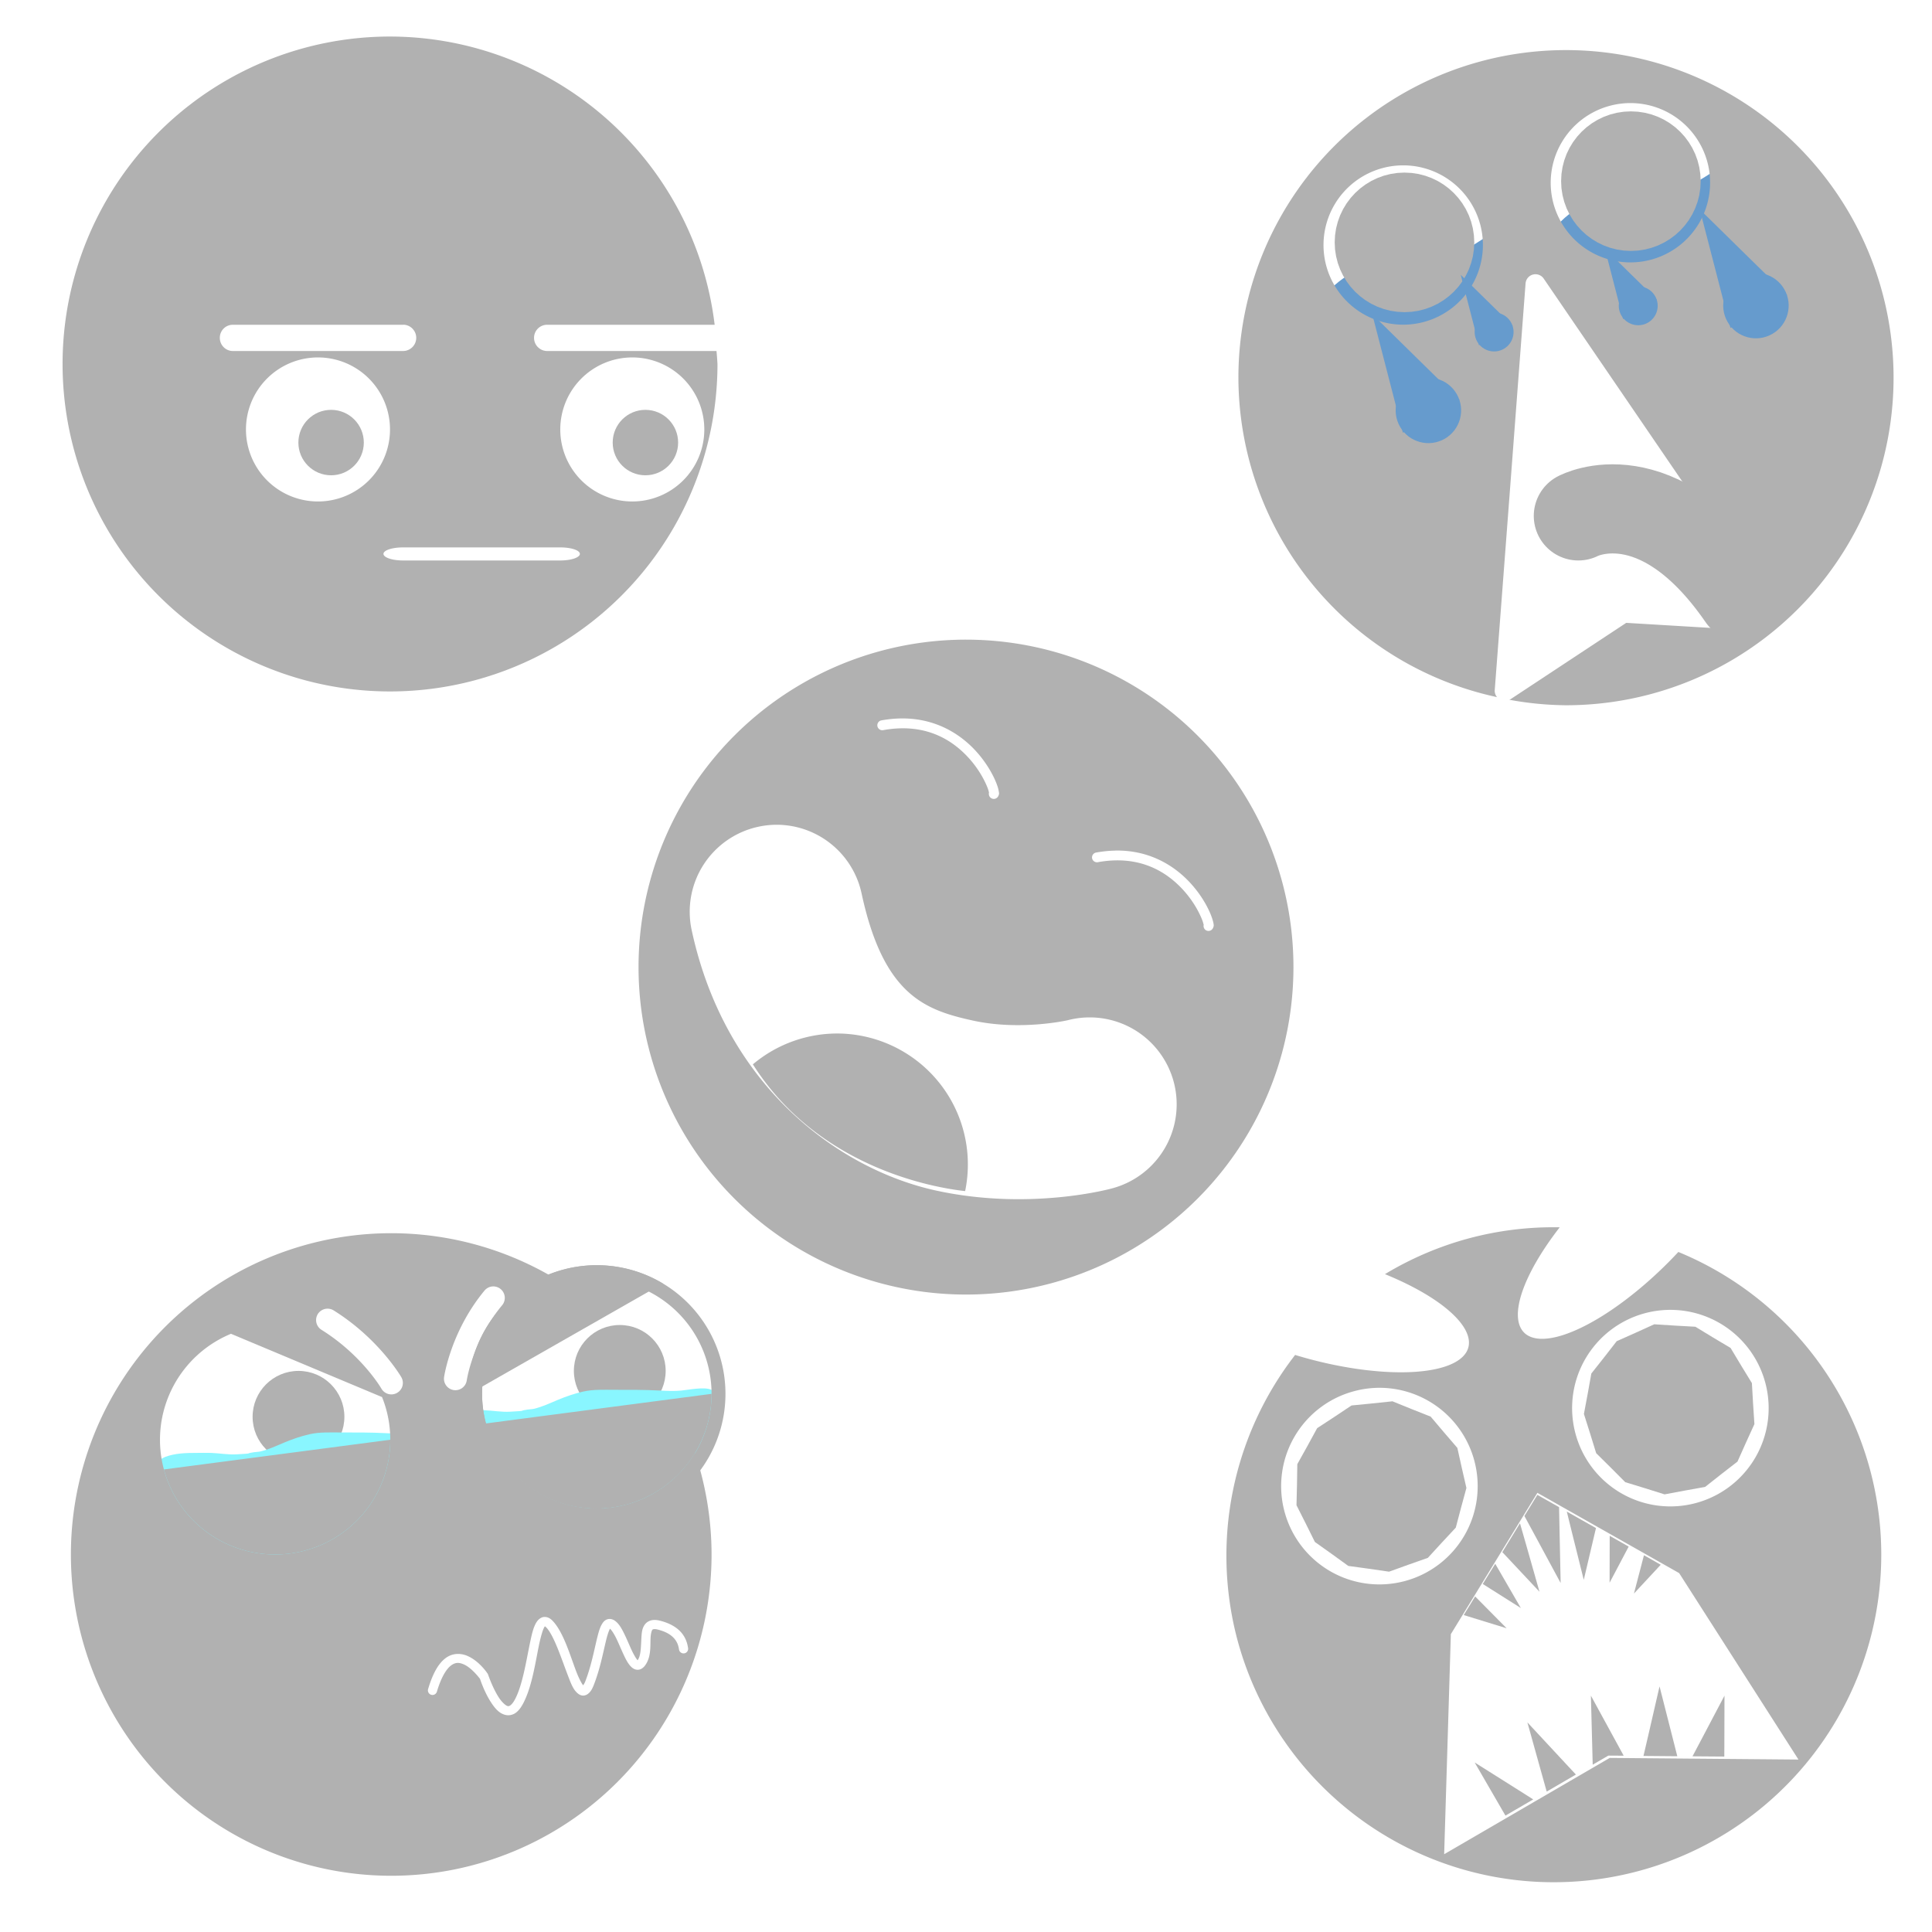 <?xml version="1.0" encoding="UTF-8" standalone="no"?>
<!-- Created with Inkscape (http://www.inkscape.org/) -->

<svg
   width="400"
   height="400"
   viewBox="0 0 400 400"
   version="1.1"
   id="svg1"
   inkscape:version="1.4 (1:1.4+202410161351+e7c3feb100)"
   sodipodi:docname="coop.svg"
   inkscape:export-filename="maker.png"
   inkscape:export-xdpi="96"
   inkscape:export-ydpi="96"
   xml:space="preserve"
   xmlns:inkscape="http://www.inkscape.org/namespaces/inkscape"
   xmlns:sodipodi="http://sodipodi.sourceforge.net/DTD/sodipodi-0.dtd"
   xmlns="http://www.w3.org/2000/svg"
   xmlns:svg="http://www.w3.org/2000/svg"><sodipodi:namedview
     id="namedview1"
     pagecolor="#ffffff"
     bordercolor="#000000"
     borderopacity="0.25"
     inkscape:showpageshadow="2"
     inkscape:pageopacity="0.0"
     inkscape:pagecheckerboard="0"
     inkscape:deskcolor="#d1d1d1"
     inkscape:document-units="px"
     showgrid="true"
     inkscape:zoom="0.35767748"
     inkscape:cx="136.99493"
     inkscape:cy="121.61795"
     inkscape:window-width="1920"
     inkscape:window-height="1011"
     inkscape:window-x="1920"
     inkscape:window-y="32"
     inkscape:window-maximized="1"
     inkscape:current-layer="layer1"><inkscape:grid
       id="grid1"
       units="px"
       originx="0"
       originy="0"
       spacingx="1"
       spacingy="1"
       empcolor="#0099e5"
       empopacity="0.302"
       color="#0099e5"
       opacity="0.149"
       empspacing="5"
       enabled="true"
       visible="true" /></sodipodi:namedview><defs
     id="defs1"><clipPath
       clipPathUnits="userSpaceOnUse"
       id="clipPath110"><path
         id="path111"
         style="fill:#ff0000;fill-opacity:1;fill-rule:nonzero;stroke:none"
         d="m 19.635,15.115 v 0.803 c 0.005,-0.004 0.003,-0.002 0.008,-0.006 0.099,-0.076 0.2,-0.15 0.301,-0.223 0.078,-0.08 0.155,-0.16 0.232,-0.24 0.111,-0.112 0.223,-0.225 0.338,-0.334 z m 2.328,0.209 c -0.023,0.022 -0.045,0.044 -0.068,0.066 -0.071,0.07 -0.142,0.141 -0.211,0.213 -0.041,0.045 -0.023,0.023 -0.061,0.064 -0.06,0.067 -0.12,0.116 -0.18,0.148 -0.01,0.012 -0.02,0.025 -0.029,0.037 -0.047,0.059 -0.095,0.116 -0.143,0.174 0.003,8.25e-4 0.005,0.004 0.008,0.006 0.003,0.004 0.009,0.012 0.01,0.02 0.004,0.02 -0.002,0.039 -0.008,0.059 -0.002,0.004 -0.005,0.011 -0.008,0.018 0.007,-0.005 0.014,-0.009 0.021,-0.014 0.007,-0.004 0.014,-0.006 0.021,-0.01 0.008,0.01 0.019,0.016 0.023,0.027 0.002,0.004 -0.005,0.008 -0.008,0.012 -0.005,0.006 -0.01,0.012 -0.016,0.018 -0.015,0.015 -0.031,0.03 -0.047,0.045 0.045,0.023 0.046,0.02 0.035,0.047 -0.006,0.01 -0.012,0.02 -0.018,0.029 -0.01,0.014 -0.021,0.027 -0.033,0.039 -0.027,0.028 -0.054,0.056 -0.082,0.082 -0.054,0.05 -0.107,0.1 -0.164,0.146 -0.066,0.054 -0.133,0.107 -0.203,0.156 -0.007,0.006 -0.016,0.011 -0.023,0.018 -0.023,0.018 -0.046,0.038 -0.068,0.057 -0.015,0.012 -0.04,0.033 -0.061,0.018 -0.011,-0.008 -0.013,-0.024 -0.02,-0.037 -0.01,0.01 -0.025,0.025 -0.037,0.016 -0.015,-0.012 -0.024,-0.032 -0.029,-0.051 -0.005,0.003 -0.011,0.004 -0.016,0.002 -0.007,-0.003 -0.011,-0.006 -0.014,-0.01 -0.045,0.023 -0.09,0.045 -0.137,0.064 -0.09,0.037 -0.181,0.072 -0.279,0.076 -0.069,-0.01 -0.154,-0.013 -0.207,-0.068 -0.074,-0.078 -0.114,-0.136 -0.129,-0.205 -0.051,0.043 -0.102,0.075 -0.15,0.098 v 0.756 h 2.328 z m -0.727,0.795 c -0.007,0.007 -0.014,0.015 -0.021,0.021 8.09e-4,0.002 0.003,0.003 0.002,0.006 0.005,-0.006 0.012,-0.011 0.016,-0.018 0.001,-0.002 0.002,-0.006 0.004,-0.01 z" /></clipPath><clipPath
       clipPathUnits="userSpaceOnUse"
       id="clipPath133"><path
         id="path134"
         style="fill:#ff0000;fill-opacity:1;fill-rule:nonzero;stroke:none"
         d="m 20.623,14.396 v 0.617 c 0.066,-0.06 0.134,-0.118 0.203,-0.174 0.037,-0.03 0.075,-0.056 0.113,-0.084 0.036,-0.024 0.071,-0.049 0.107,-0.072 0.117,-0.073 0.244,-0.135 0.381,-0.156 0.04,-0.038 0.08,-0.076 0.119,-0.115 0.005,-0.005 0.01,-0.01 0.016,-0.016 z m 1.887,0.377 c -0.05,0.051 -0.101,0.102 -0.15,0.154 -0.077,0.08 -0.157,0.16 -0.236,0.238 -0.021,0.021 -0.042,0.042 -0.062,0.062 0.001,0.007 0.002,0.013 0.002,0.021 -2.52e-4,0.009 -8.65e-4,0.017 0,0.025 0.007,-0.003 0.013,-0.005 0.02,-0.006 0.043,-0.002 0.056,0.051 0.002,0.082 -0.002,0.001 -0.005,0.003 -0.008,0.004 0.004,0.021 0.008,0.043 0.012,0.064 0.001,0.007 0.002,0.014 0.004,0.021 0.006,-0.003 0.012,-0.007 0.018,-0.01 0.008,-0.005 0.016,-0.008 0.023,-0.01 0.003,-7.28e-4 0.007,-0.002 0.01,-0.002 0.046,-0.003 0.064,0.048 0.008,0.078 -0.014,0.007 -0.029,0.016 -0.043,0.023 0.002,0.014 -0.004,0.033 -0.021,0.051 -0.011,0.01 -0.022,0.019 -0.033,0.029 -0.022,0.019 -0.046,0.037 -0.068,0.055 -0.026,0.021 -0.054,0.042 -0.08,0.062 -0.03,0.024 -0.058,0.05 -0.088,0.074 -0.029,0.024 -0.058,0.046 -0.088,0.068 0.016,0.015 0.013,0.046 -0.023,0.068 -0.014,0.009 -0.027,0.02 -0.041,0.029 -0.023,0.016 -0.048,0.029 -0.072,0.043 -0.02,0.011 -0.042,0.021 -0.062,0.031 -0.013,0.006 -0.026,0.013 -0.039,0.02 -0.043,0.021 -0.073,5.47e-4 -0.072,-0.025 -0.003,0.002 -0.005,0.003 -0.008,0.004 -0.024,0.01 -0.027,4.13e-4 -0.023,-0.014 -0.012,0.003 -0.022,-0.01 -0.062,-0.045 -0.002,-0.001 0.002,-0.003 0.004,-0.004 -0.001,-0.001 -0.003,-0.002 -0.004,-0.004 -0.03,0.037 -0.06,0.073 -0.09,0.109 -0.045,0.054 -0.089,0.109 -0.135,0.162 -0.068,0.082 -0.137,0.163 -0.215,0.236 -0.08,0.072 -0.16,0.142 -0.254,0.195 -0.003,0.002 -0.005,0.002 -0.008,0.004 V 17 h 1.887 z m -0.52,0.523 -0.002,0.002 c 6.58e-4,0.001 0.001,0.003 0.002,0.004 -2.93e-4,-0.002 2.63e-4,-0.004 0,-0.006 z" /></clipPath><clipPath
       clipPathUnits="userSpaceOnUse"
       id="clipPath169"><path
         id="path170"
         style="fill:#ff0000;fill-opacity:1;fill-rule:nonzero;stroke:none"
         d="m 21.828,13.98 v 0.166 c 0.038,-0.028 0.074,-0.051 0.111,-0.068 0.03,-0.033 0.061,-0.065 0.092,-0.098 z m 1.322,0.471 c -0.008,0.006 -0.016,0.011 -0.023,0.014 3.29e-4,5.02e-4 -1.2e-4,0.001 0,0.002 3.38e-4,0.002 -1.09e-4,0.004 0,0.006 0.003,0.002 0.005,0.004 0.008,0.006 -0.003,0.005 -0.006,0.009 -0.01,0.014 -2.61e-4,0.001 2.8e-4,0.002 0,0.004 -0.002,0.009 -0.003,0.017 -0.006,0.025 0.022,0.006 0.035,0.034 0.014,0.072 -0.006,0.011 -0.014,0.021 -0.021,0.031 -0.007,0.01 -0.015,0.019 -0.023,0.027 -0.008,0.008 -0.016,0.013 -0.025,0.02 -0.007,0.005 -0.014,0.01 -0.021,0.016 -0.008,0.006 -0.016,0.013 -0.023,0.02 -0.009,0.008 -0.018,0.015 -0.027,0.023 -0.008,0.008 -0.017,0.016 -0.025,0.023 -0.007,0.007 -0.014,0.013 -0.021,0.02 -0.009,0.008 -0.017,0.016 -0.025,0.023 -0.01,0.01 -0.019,0.02 -0.029,0.029 -0.012,0.012 -0.025,0.023 -0.037,0.035 -0.009,0.009 -0.018,0.019 -0.027,0.027 -0.007,0.007 -0.016,0.013 -0.023,0.02 -0.01,0.009 -0.018,0.02 -0.027,0.029 -0.008,0.008 -0.016,0.017 -0.023,0.025 -0.005,0.005 -0.009,0.009 -0.014,0.014 -0.024,0.024 -0.047,0.026 -0.062,0.018 -0.007,0.008 -0.014,0.015 -0.021,0.023 -0.012,0.014 -0.025,0.029 -0.037,0.043 -0.013,0.014 -0.024,0.027 -0.037,0.041 -0.02,0.021 -0.04,0.042 -0.061,0.062 -0.018,0.018 -0.037,0.036 -0.057,0.053 -0.014,0.012 -0.028,0.023 -0.043,0.033 -0.014,0.01 -0.028,0.021 -0.045,0.027 -0.018,0.005 -0.034,0.006 -0.053,0 -0.013,-0.005 -0.024,-0.01 -0.031,-0.02 -0.009,0.008 -0.019,0.015 -0.027,0.023 -0.052,0.048 -0.102,0.006 -0.066,-0.041 -0.016,-0.014 -0.017,-0.043 0.014,-0.07 0.006,-0.006 0.013,-0.01 0.02,-0.016 -0.008,0.005 -0.017,0.01 -0.025,0.016 -0.013,0.008 -0.025,0.017 -0.037,0.025 h -0.002 c -0.008,0.009 -0.015,0.016 -0.023,0.02 -0.003,0.001 -0.007,0.003 -0.01,0.004 -0.01,0.007 -0.02,0.014 -0.029,0.021 -0.021,0.016 -0.034,0.027 -0.051,0.016 -0.006,0.002 -0.011,9.7e-4 -0.016,-0.004 -0.047,0.046 -0.093,0.093 -0.141,0.139 -0.022,0.022 -0.044,0.044 -0.066,0.066 v 1.24 h 1.322 z" /></clipPath><clipPath
       clipPathUnits="userSpaceOnUse"
       id="clipPath210"><path
         id="path211"
         style="fill:#ff0000;fill-opacity:1;fill-rule:nonzero;stroke:none"
         d="m 23.793,13.98 c -0.003,0.003 -0.004,0.005 -0.008,0.008 -0.009,0.007 -0.02,0.014 -0.029,0.021 v 0.002 c -0.004,0.008 -0.011,0.017 -0.021,0.025 -0.007,0.006 -0.014,0.012 -0.021,0.018 -0.015,0.012 -0.03,0.022 -0.045,0.033 -0.018,0.014 -0.036,0.028 -0.053,0.043 -0.018,0.016 -0.035,0.032 -0.053,0.049 -0.017,0.016 -0.033,0.032 -0.049,0.049 -0.018,0.018 -0.037,0.036 -0.055,0.055 -0.018,0.019 -0.036,0.039 -0.055,0.057 -0.017,0.016 -0.035,0.03 -0.053,0.045 -0.017,0.015 -0.034,0.03 -0.051,0.045 -0.016,0.014 -0.032,0.03 -0.049,0.043 -0.012,0.009 -0.023,0.017 -0.035,0.025 -0.03,0.021 -0.055,0.016 -0.066,0.002 v 2.117 h 1.324 v -2.014 c -7.04e-4,-5.68e-4 -0.001,-0.001 -0.002,-0.002 -0.02,-0.017 -0.039,-0.035 -0.059,-0.053 -0.019,-0.018 -0.04,-0.036 -0.059,-0.055 -0.015,-0.016 -0.031,-0.032 -0.047,-0.047 -0.01,-0.01 -0.02,-0.022 -0.031,-0.031 -0.011,-0.009 -0.022,-0.018 -0.033,-0.027 -0.013,-0.011 -0.026,-0.021 -0.039,-0.031 -0.015,-0.012 -0.029,-0.025 -0.043,-0.037 -0.015,-0.013 -0.03,-0.025 -0.045,-0.039 -0.014,-0.013 -0.029,-0.027 -0.043,-0.041 -0.012,-0.013 -0.025,-0.025 -0.037,-0.037 -0.01,-0.01 -0.019,-0.021 -0.029,-0.031 -0.009,-0.009 -0.018,-0.017 -0.027,-0.025 -0.006,-0.005 -0.012,-0.011 -0.018,-0.016 -0.004,-0.004 -0.011,-0.006 -0.016,-0.01 -0.009,-0.006 -0.015,-0.013 -0.023,-0.02 -0.01,-0.009 -0.02,-0.018 -0.029,-0.027 -0.008,-0.009 -0.017,-0.017 -0.023,-0.027 -0.009,-0.013 -0.013,-0.025 -0.014,-0.035 -0.026,-0.004 -0.041,-0.017 -0.045,-0.031 h -0.018 z m -0.639,0.469 c -0.001,9.32e-4 -0.003,0.001 -0.004,0.002 v 0.008 c 0.001,-0.002 0.002,-0.007 0.004,-0.01 z" /></clipPath><clipPath
       clipPathUnits="userSpaceOnUse"
       id="clipPath217"><path
         id="path218"
         style="fill:#ff0000;fill-opacity:1;fill-rule:nonzero;stroke:none"
         d="m 25.168,13.98 c 0.021,0.015 0.042,0.03 0.062,0.045 0.023,0.018 0.046,0.036 0.07,0.053 0.003,-0.033 0.01,-0.065 0.018,-0.098 z m -0.693,0.623 v 2.094 h 1.322 v -1.256 c -0.054,-0.066 -0.111,-0.131 -0.17,-0.193 -0.043,-0.036 -0.086,-0.071 -0.129,-0.107 0.032,0.042 -0.011,0.088 -0.064,0.047 -0.003,-0.003 -0.006,-0.005 -0.01,-0.008 -0.005,-0.003 -0.009,-0.007 -0.014,-0.01 -0.007,0.011 -0.014,0.022 -0.023,0.031 0.018,0.017 0.034,0.035 0.049,0.055 0.008,0.011 0.023,0.031 0.025,0.045 0.001,0.009 0.003,0.021 -0.002,0.027 -0.029,0.035 -0.03,0.03 -0.055,0.023 -0.013,-0.006 -0.026,-0.015 -0.037,-0.023 -0.005,-0.004 -0.011,-0.006 -0.016,-0.01 0.02,0.039 -0.019,0.073 -0.068,0.035 -0.012,-0.009 -0.022,-0.019 -0.033,-0.029 -0.014,-0.013 -0.029,-0.026 -0.043,-0.039 -0.011,-0.01 -0.022,-0.021 -0.033,-0.031 -0.01,-0.008 -0.019,-0.017 -0.029,-0.025 -0.009,-0.007 -0.019,-0.016 -0.027,-0.023 -0.007,-0.006 -0.013,-0.013 -0.02,-0.02 -0.008,-0.008 -0.016,-0.017 -0.023,-0.025 -0.007,-0.009 -0.014,-0.016 -0.021,-0.025 -0.008,-0.009 -0.017,-0.02 -0.025,-0.029 -0.009,-0.009 -0.017,-0.017 -0.025,-0.025 -0.007,-0.007 -0.016,-0.013 -0.023,-0.02 -0.009,-0.008 -0.019,-0.015 -0.029,-0.021 -0.013,-0.008 -0.025,-0.019 -0.037,-0.027 -0.01,-0.007 -0.02,-0.013 -0.029,-0.021 -0.009,-0.008 -0.018,-0.017 -0.027,-0.025 -0.013,-0.013 -0.026,-0.027 -0.039,-0.039 -0.015,-0.014 -0.029,-0.028 -0.043,-0.043 -0.01,-0.01 -0.02,-0.02 -0.029,-0.031 -0.006,-0.007 -0.013,-0.013 -0.02,-0.02 -0.004,-0.004 -0.009,-0.008 -0.014,-0.012 -0.005,-0.004 -0.009,-0.008 -0.014,-0.012 -0.006,-0.005 -0.012,-0.01 -0.018,-0.016 -0.004,-0.006 -0.002,-0.002 -0.006,-0.008 -0.008,-0.012 -0.007,-0.018 -0.004,-0.021 -0.007,-0.005 -0.013,-0.01 -0.02,-0.016 -0.015,-0.012 -0.03,-0.025 -0.045,-0.037 -0.014,-0.012 -0.029,-0.023 -0.043,-0.035 -0.015,-0.012 -0.028,-0.025 -0.043,-0.037 -0.014,-0.012 -0.03,-0.023 -0.045,-0.035 z" /></clipPath><clipPath
       clipPathUnits="userSpaceOnUse"
       id="clipPath237"><path
         id="path238"
         style="fill:#ff0000;fill-opacity:1;fill-rule:nonzero;stroke:none"
         d="m 26.721,14.355 c 0.115,0.081 0.227,0.166 0.338,0.252 v -0.252 z m -1.547,0.488 v 2.115 h 1.885 v -0.129 c -0.019,-0.008 -0.033,-0.014 -0.055,-0.023 -0.014,-0.013 -0.028,-0.024 -0.041,-0.037 -0.063,-0.063 -0.115,-0.136 -0.172,-0.203 -0.041,0.024 -0.043,0.067 0.027,0.145 -0.017,-0.018 -0.036,-0.036 -0.053,-0.055 -0.041,-0.041 -0.083,-0.082 -0.125,-0.123 -0.048,-0.047 -0.096,-0.096 -0.146,-0.141 -0.077,-0.072 -0.153,-0.145 -0.219,-0.229 -0.008,-0.009 -0.014,-0.02 -0.021,-0.029 -0.011,0.023 -0.048,0.027 -0.076,-0.012 -0.007,-0.009 -0.013,-0.018 -0.02,-0.027 -0.011,0.006 -0.025,0.007 -0.041,-0.002 -0.011,0.021 -0.043,0.026 -0.074,-0.006 -0.005,-0.005 -0.001,-0.003 -0.006,-0.008 -0.009,-0.009 -0.017,-0.017 -0.025,-0.025 -0.011,-0.011 -0.023,-0.024 -0.033,-0.035 -0.02,-0.022 -0.041,-0.044 -0.061,-0.066 -0.007,-0.008 -0.013,-0.016 -0.02,-0.023 -7e-4,-1.3e-4 -0.001,1.51e-4 -0.002,0 -0.016,-0.003 -0.03,-0.013 -0.043,-0.021 -0.021,-0.014 -0.04,-0.029 -0.059,-0.045 -0.012,-0.011 -0.024,-0.022 -0.035,-0.033 -0.008,-0.008 -0.017,-0.015 -0.025,-0.023 -0.009,-0.009 -0.018,-0.02 -0.027,-0.029 -0.008,-0.009 -0.015,-0.018 -0.023,-0.027 -0.008,-0.009 -0.016,-0.018 -0.023,-0.027 -0.011,-0.012 -0.021,-0.023 -0.031,-0.035 -0.014,-0.016 -0.029,-0.031 -0.043,-0.047 -0.015,-0.016 -0.028,-0.031 -0.043,-0.047 -0.005,-0.005 -0.011,-0.01 -0.016,-0.016 -0.035,-0.039 -0.019,-0.078 0.012,-0.078 0.002,-3.2e-5 0.004,-2.19e-4 0.006,0 -5.61e-4,-7.24e-4 -0.001,-0.001 -0.002,-0.002 -0.019,-0.025 -0.039,-0.052 -0.051,-0.082 -0.006,-0.017 -0.014,-0.035 -0.016,-0.053 -0.004,-0.038 0.014,-0.059 0.033,-0.061 0.011,-8.64e-4 0.022,0.005 0.031,0.018 0.005,-0.006 0.011,-0.01 0.02,-0.012 -0.013,-0.014 -0.026,-0.028 -0.039,-0.043 -0.004,-0.004 -0.007,-0.009 -0.01,-0.014 V 15.25 c -0.043,-0.028 -0.036,-0.069 -0.002,-0.074 0.012,-0.002 0.028,0.002 0.045,0.012 -0.024,-0.02 -0.047,-0.041 -0.07,-0.061 -0.069,-0.06 -0.139,-0.119 -0.207,-0.18 -0.036,-0.033 -0.069,-0.069 -0.104,-0.104 z" /></clipPath><clipPath
       clipPathUnits="userSpaceOnUse"
       id="clipPath253"><path
         id="path254"
         style="fill:#ff0000;fill-opacity:1;fill-rule:nonzero;stroke:none"
         d="m 27.609,15.096 c 0.064,0.065 0.125,0.128 0.191,0.201 0.047,0.052 0.094,0.105 0.139,0.158 0.067,0.08 0.111,0.141 0.16,0.211 v -0.57 z m -1.838,0.316 v 2.01 h 2.328 v -0.76 c -0.049,0.006 -0.097,0.014 -0.146,0.012 -0.012,-5.57e-4 -0.024,-0.001 -0.035,-0.004 -0.264,0.288 -0.296,0.24 -0.506,0.139 -0.006,-0.005 -0.013,-0.009 -0.02,-0.014 -0.113,0.12 -0.168,0.108 -0.291,0.055 0.006,0.032 -0.029,0.054 -0.072,0.021 -0.009,-0.007 -0.018,-0.013 -0.027,-0.02 -6.87e-4,0.001 -0.001,0.003 -0.002,0.004 0.012,0.038 -0.028,0.066 -0.072,0.025 -0.007,-0.007 -0.003,-0.004 -0.012,-0.012 -0.026,-0.023 -0.052,-0.044 -0.078,-0.066 -0.039,-0.033 -0.077,-0.066 -0.115,-0.1 -0.012,-0.002 -0.027,-0.011 -0.039,-0.027 -0.007,-0.009 -0.015,-0.018 -0.021,-0.027 l -0.002,-0.002 c -0.036,-0.033 -0.07,-0.068 -0.104,-0.104 -0.011,-0.012 -0.021,-0.023 -0.031,-0.035 -0.014,-0.012 -0.03,-0.022 -0.045,-0.033 -0.022,-0.016 -0.043,-0.032 -0.066,-0.045 -0.02,-0.011 -0.04,-0.021 -0.059,-0.033 -0.046,-0.029 -0.036,-0.071 -0.004,-0.078 l -0.004,-0.004 c -0.023,-0.024 -0.047,-0.046 -0.068,-0.072 -0.027,-0.033 -0.02,-0.063 0,-0.072 -0.002,-0.002 -0.003,-0.004 -0.004,-0.006 -0.07,-0.088 -0.136,-0.178 -0.191,-0.275 -0.044,-0.077 -0.085,-0.155 -0.131,-0.23 -0.04,-0.065 -0.084,-0.128 -0.133,-0.188 -0.016,-0.02 -0.032,-0.039 -0.049,-0.059 z m 2.277,0.631 c 0.002,0.001 0.006,0.005 0.008,0.006 0.009,0.005 0.02,0.008 0.029,0.012 0.004,0.002 0.017,0.005 0.014,0.002 -0.016,-0.012 -0.034,-0.017 -0.051,-0.02 z" /></clipPath><clipPath
       clipPathUnits="userSpaceOnUse"
       id="clipPath281"><path
         id="path282"
         style="fill:#ff0000;fill-opacity:1;fill-rule:nonzero;stroke:none"
         d="m 25.666,20.801 v 1.541 c 0.019,0.009 0.038,0.018 0.057,0.027 0.051,0.024 0.104,0.047 0.158,0.064 -0.002,-0.02 0.014,-0.043 0.053,-0.047 0.006,-6.38e-4 0.012,-0.002 0.018,-0.002 0.01,-5.63e-4 0.02,-7e-5 0.029,0 -0.024,-0.019 -0.056,-0.042 -0.014,-0.049 0.004,-6.16e-4 0.007,-0.002 0.012,-0.002 0.004,-2.49e-4 0.009,-2.15e-4 0.014,0 0.002,3.4e-5 0.004,-8.5e-5 0.006,0 -0.044,-0.017 -0.04,-0.067 0.014,-0.072 0.004,-3.85e-4 0.009,-2.19e-4 0.014,0 0.022,10e-4 0.044,0.006 0.066,0.01 0.029,0.006 0.059,0.013 0.088,0.02 0.024,0.006 0.048,0.012 0.072,0.018 0.021,0.005 0.043,0.01 0.064,0.016 0.018,0.005 0.036,0.011 0.055,0.016 0.02,0.006 0.041,0.012 0.061,0.018 0.023,0.007 0.045,0.012 0.068,0.02 0.028,0.009 0.058,0.017 0.086,0.025 0.029,0.008 0.059,0.016 0.088,0.023 0.004,-0.002 0.01,-0.003 0.016,-0.004 0.007,-9.91e-4 0.016,4.39e-4 0.025,0.002 0.007,0.001 0.003,-0.001 0.01,0 0.012,0.003 0.023,0.006 0.035,0.01 0.015,0.005 0.03,0.009 0.045,0.014 0.02,0.007 0.04,0.015 0.061,0.021 0.025,0.008 0.049,0.016 0.074,0.023 0.021,0.006 0.043,0.013 0.064,0.02 0.025,0.008 0.051,0.015 0.076,0.023 0.022,0.008 0.044,0.015 0.066,0.023 0.021,0.008 0.032,0.021 0.037,0.033 0.069,0.026 0.044,0.098 -0.027,0.072 0.004,0.019 -0.007,0.036 -0.027,0.039 0.007,0.005 0.014,0.009 0.021,0.014 0.014,0.009 0.028,0.02 0.041,0.029 0.006,0.004 0.01,0.009 0.014,0.014 0.007,0.004 0.014,0.007 0.021,0.012 0.029,0.018 0.038,0.042 0.031,0.059 0.07,0.037 0.139,0.078 0.189,0.141 0.018,0.023 0.039,0.046 0.051,0.072 0.018,0.039 0.026,0.082 0.039,0.123 v -2.365 z m 0,2.418 v 0.186 h 0.395 c -0.049,-0.025 -0.099,-0.049 -0.148,-0.074 -0.08,-0.042 -0.162,-0.079 -0.246,-0.111 z" /></clipPath><clipPath
       clipPathUnits="userSpaceOnUse"
       id="clipPath297"><path
         id="path298"
         style="fill:#ff0000;fill-opacity:1;fill-rule:nonzero;stroke:none"
         d="m 24.48,20.088 v 1.939 c 0.035,0.004 0.069,0.009 0.104,0.014 0.004,-0.004 0.008,-0.006 0.012,-0.01 -0.022,-0.024 -0.005,-0.064 0.049,-0.062 0.007,2e-4 0.015,0.001 0.021,0.002 0.003,3.1e-4 0.006,0.002 0.01,0.002 -0.029,-0.02 -0.02,-0.061 0.027,-0.066 0.004,-4.99e-4 0.009,-9.4e-5 0.014,0 0.02,4e-4 0.041,0.004 0.061,0.008 0.028,0.005 0.056,0.013 0.084,0.02 0.027,0.006 0.053,0.011 0.08,0.018 0.024,0.005 0.047,0.012 0.07,0.018 0.03,0.004 0.059,0.008 0.088,0.014 0.033,0.006 0.066,0.012 0.098,0.021 0.036,0.011 0.072,0.022 0.104,0.043 0.005,0.004 0.012,0.007 0.018,0.012 0.003,7.9e-4 0.006,0.001 0.01,0.002 0.055,0.013 0.108,0.025 0.162,0.041 0.006,0.002 0.013,0.004 0.02,0.006 0.016,0.003 0.031,0.005 0.047,0.008 0.017,0.003 0.036,0.006 0.053,0.01 0.012,0.003 0.025,0.007 0.037,0.01 0.018,0.005 0.035,0.012 0.053,0.018 0.021,0.006 0.042,0.011 0.062,0.018 0.011,0.003 0.022,0.006 0.033,0.01 v -2.092 z m 1.262,2.291 c 0.017,0.008 0.035,0.016 0.053,0.023 v -0.002 c -0.006,-0.003 -0.012,-0.005 -0.018,-0.008 -0.012,-0.005 -0.024,-0.009 -0.035,-0.014 z" /></clipPath><clipPath
       clipPathUnits="userSpaceOnUse"
       id="clipPath301"><path
         id="path302"
         style="fill:#ff0000;fill-opacity:1;fill-rule:nonzero;stroke:none"
         d="m 23.156,19.844 v 2.045 c 0.014,-0.007 0.03,-0.009 0.045,-0.012 0.011,-0.002 0.021,-0.004 0.031,-0.006 -0.002,-0.007 -0.005,-0.015 -0.006,-0.025 -7.08e-4,-0.011 0.014,-0.015 0.021,-0.023 0.027,-0.01 0.058,-0.018 0.086,-0.025 0.005,-0.002 0.01,-0.002 0.016,-0.004 1.43e-4,-0.002 -1.46e-4,-0.002 0,-0.004 5.5e-4,-0.006 0.011,-0.006 0.018,-0.008 0.004,-0.001 0.009,-10e-4 0.014,-0.002 0.013,-0.003 0.019,-0.004 0.031,-0.006 0.001,-3.12e-4 0.003,3.08e-4 0.004,0 0.002,-5.05e-4 0.004,-0.002 0.006,-0.002 0.034,-0.008 0.068,-0.016 0.102,-0.025 0.024,-0.007 0.048,-0.014 0.072,-0.021 0.024,-0.007 0.048,-0.014 0.072,-0.02 0.023,-0.005 0.047,-0.01 0.07,-0.014 0.008,-0.001 0.015,-0.002 0.023,-0.004 0.002,-9.89e-4 0.004,-0.001 0.006,-0.002 0.015,-0.008 0.031,-0.015 0.047,-0.02 0.02,-0.006 0.04,-0.011 0.061,-0.012 0.025,-0.001 0.051,-0.002 0.074,0.01 0.006,0.006 0.015,0.012 0.02,0.02 6.84e-4,0.001 0.001,0.003 0.002,0.004 v 0.002 c 0.012,0.005 0.025,0.01 0.037,0.016 0.026,0.011 0.053,0.021 0.08,0.029 0.027,0.008 0.054,0.015 0.082,0.021 0.026,0.006 0.052,0.012 0.078,0.018 0.025,0.006 0.05,0.013 0.074,0.021 0.017,0.006 0.034,0.011 0.051,0.018 0.014,0.006 0.019,0.004 0.016,0.012 0.011,0.003 0.023,0.006 0.033,0.01 0.006,0.002 0.012,0.003 0.018,0.006 0.007,0.004 0.019,0.007 0.02,0.016 5.59e-4,0.014 -0.003,0.028 -0.008,0.041 0.009,0.001 0.02,0.002 0.029,0.004 V 19.844 Z m 0,2.199 v 0.023 c 0.004,-0.006 0.012,-0.013 0.021,-0.018 -2.93e-4,-0.001 -0.002,-0.003 -0.002,-0.004 -0.006,-6.3e-4 -0.013,-8.01e-4 -0.02,-0.002 z" /></clipPath><clipPath
       clipPathUnits="userSpaceOnUse"
       id="clipPath317"><path
         id="path318"
         style="fill:#ff0000;fill-opacity:1;fill-rule:nonzero;stroke:none"
         d="m 21.842,20.104 v 2.086 c 0.039,-0.012 0.079,-0.021 0.119,-0.031 0.053,-0.013 0.107,-0.024 0.16,-0.035 0.043,-0.012 0.086,-0.024 0.129,-0.035 0.061,-0.015 0.122,-0.03 0.184,-0.043 0.004,-0.012 0.015,-0.025 0.033,-0.035 0.009,-0.005 0.019,-0.01 0.029,-0.014 0.019,-0.006 0.038,-0.012 0.059,-0.016 0.022,-0.004 0.046,-0.008 0.068,-0.012 0.015,-0.003 0.03,-0.005 0.045,-0.01 0.018,-0.005 0.035,-0.01 0.053,-0.016 0.022,-0.007 0.045,-0.015 0.066,-0.021 0.017,-0.005 0.037,-0.011 0.055,-0.012 0.004,-10e-5 0.007,0.002 0.012,0.002 0.004,0.002 0.009,0.002 0.014,0.004 0.011,0.005 0.021,0.015 0.025,0.027 0.032,-0.008 0.065,-0.015 0.098,-0.02 0.005,-6.47e-4 0.009,-0.002 0.014,-0.002 0.044,1.77e-4 0.058,0.035 0.039,0.059 0.033,0.009 0.04,0.042 0.014,0.062 0.001,-2.49e-4 0.003,2.46e-4 0.004,0 0.005,-9.42e-4 0.007,-0.002 0.012,-0.002 0.036,-0.002 0.054,0.019 0.051,0.041 0.011,-0.001 0.022,-0.003 0.033,-0.004 v -1.975 z" /></clipPath><clipPath
       clipPathUnits="userSpaceOnUse"
       id="clipPath341"><path
         id="path342"
         style="fill:#ff0000;fill-opacity:1;fill-rule:nonzero;stroke:none"
         d="m 20.074,20.799 v 2.604 h 0.143 c -0.001,-0.042 0.004,-0.08 0.016,-0.117 -0.118,-0.112 -0.114,-0.304 0.055,-0.441 -0.012,0.005 -0.025,0.011 -0.037,0.016 -0.07,0.027 -0.097,-0.044 -0.027,-0.07 0.038,-0.014 0.076,-0.028 0.113,-0.043 0.043,-0.017 0.086,-0.035 0.129,-0.053 -0.005,-0.006 -0.01,-0.012 -0.012,-0.02 -0.002,-0.013 0.014,-0.024 0.023,-0.033 0.003,-0.003 0.007,-0.004 0.012,-0.006 0.002,-7.3e-4 0.004,-0.001 0.006,-0.002 -7.18e-4,-0.001 -0.001,-0.003 -0.002,-0.004 -0.048,0.007 -0.067,-0.045 -0.01,-0.076 0.023,-0.012 0.048,-0.021 0.072,-0.029 0.042,-0.014 0.084,-0.026 0.127,-0.037 0.045,-0.012 0.09,-0.023 0.135,-0.033 0.047,-0.011 0.094,-0.02 0.141,-0.029 0.034,-0.006 0.067,-0.011 0.102,-0.016 0.004,-0.002 0.008,-0.004 0.012,-0.006 0.055,-0.022 0.111,-0.044 0.168,-0.059 0.054,-0.014 0.109,-0.025 0.164,-0.033 0.01,-0.002 0.02,-0.003 0.029,-0.004 0.028,-0.017 0.056,-0.033 0.084,-0.049 0.01,-0.006 0.021,-0.011 0.029,-0.012 0.028,-0.004 0.044,0.014 0.043,0.035 0.017,-0.003 0.034,-0.005 0.051,-0.006 0.006,-1.85e-4 0.012,-3.5e-4 0.018,0 0.021,0.001 0.035,0.007 0.043,0.016 0.021,-0.007 0.041,-0.014 0.062,-0.021 0.038,-0.013 0.075,-0.029 0.113,-0.043 V 20.799 Z M 21.875,22.311 c -0.03,0.01 -0.06,0.019 -0.09,0.029 -0.008,0.003 -0.017,0.005 -0.025,0.008 0.028,-3.63e-4 0.044,0.014 0.045,0.031 0.023,-0.006 0.047,-0.012 0.07,-0.018 z m 0,0.893 c -0.103,0.047 -0.206,0.093 -0.311,0.137 -0.055,0.023 -0.112,0.043 -0.168,0.062 H 21.875 Z" /></clipPath><clipPath
       clipPathUnits="userSpaceOnUse"
       id="clipPath24"><path
         id="path25"
         style="fill:#ff0000;fill-opacity:1;fill-rule:nonzero;stroke:none"
         d="m 9.418,2.408 v 1.562 c 0.003,-0.011 0.007,-0.022 0.012,-0.033 0.009,-0.023 0.019,-0.046 0.029,-0.068 0.008,-0.018 0.015,-0.035 0.023,-0.053 -0.034,-0.01 -0.036,-0.01 -0.027,-0.037 0.007,-0.022 0.013,-0.045 0.02,-0.066 0.01,-0.032 0.021,-0.062 0.031,-0.094 0.009,-0.026 0.017,-0.054 0.025,-0.08 0.005,-0.017 0.01,-0.034 0.016,-0.051 0.006,-0.018 0.011,-0.037 0.018,-0.055 0.007,-0.021 0.013,-0.04 0.021,-0.061 0.009,-0.022 0.021,-0.044 0.031,-0.064 0.011,-0.021 0.022,-0.041 0.035,-0.061 0.011,-0.018 0.024,-0.035 0.035,-0.053 0.016,-0.025 0.031,-0.049 0.047,-0.074 0.02,-0.03 0.04,-0.062 0.061,-0.092 0.007,-0.011 0.014,-0.021 0.021,-0.031 0.001,-0.002 0.003,-0.004 0.004,-0.006 0.013,-0.024 0.027,-0.047 0.041,-0.07 0.001,-0.002 0.003,-0.004 0.004,-0.006 0.014,-0.028 0.028,-0.055 0.043,-0.082 0.021,-0.037 0.043,-0.074 0.066,-0.109 1.35e-4,-6.266e-4 -1.514e-4,-0.001 0,-0.002 0.004,-0.019 0.01,-0.038 0.016,-0.057 0.005,-0.018 0.01,-0.036 0.016,-0.055 0.003,-0.01 0.007,-0.019 0.01,-0.029 0.004,-0.021 0.006,-0.018 0.025,-0.037 0.009,-4.303e-4 0.015,-0.002 0.02,-0.002 0.012,-8.536e-4 0.015,0.002 0.029,0.02 0.006,-0.007 0.012,-0.014 0.018,-0.021 0.013,-0.015 0.027,-0.03 0.041,-0.045 0.011,-0.016 0.022,-0.032 0.033,-0.049 0.008,-0.012 0.016,-0.026 0.023,-0.039 z m 0.828,0.096 c -0.012,0.011 -0.022,0.022 -0.033,0.033 -5.06e-4,7.446e-4 -0.002,0.001 -0.002,0.002 -0.005,0.008 -0.011,0.017 -0.016,0.025 -0.004,0.006 -0.008,0.013 -0.012,0.02 -0.005,0.01 -0.009,0.02 -0.014,0.029 -0.005,0.009 -0.011,0.02 -0.016,0.029 -0.008,0.016 -0.015,0.031 -0.023,0.047 -0.01,0.019 -0.021,0.038 -0.031,0.057 -0.01,0.019 -0.02,0.038 -0.029,0.057 -0.005,0.011 -0.01,0.02 -0.016,0.031 -0.005,0.01 -0.01,0.021 -0.016,0.031 -0.005,0.008 -0.009,0.015 -0.014,0.023 -0.004,0.007 -0.008,0.013 -0.012,0.02 0.029,0.013 0.026,0.007 0.021,0.037 -0.003,0.017 -0.005,0.034 -0.01,0.051 -0.006,0.023 -0.012,0.045 -0.02,0.068 -0.007,0.023 -0.017,0.046 -0.025,0.068 -0.008,0.023 -0.015,0.044 -0.025,0.066 -0.014,0.032 -0.031,0.064 -0.045,0.096 -0.018,0.039 -0.035,0.077 -0.055,0.115 -0.017,0.033 -0.036,0.065 -0.053,0.098 -0.016,0.032 -0.032,0.065 -0.047,0.098 -0.01,0.021 -0.019,0.043 -0.029,0.064 -0.009,0.018 -0.018,0.036 -0.025,0.055 -0.008,0.018 -0.016,0.036 -0.023,0.055 -0.007,0.018 -0.016,0.035 -0.023,0.053 -0.007,0.016 -0.013,0.033 -0.02,0.049 -0.005,0.013 -0.01,0.026 -0.016,0.039 -0.004,0.01 -0.007,0.02 -0.012,0.029 -0.003,0.007 -0.007,0.013 -0.01,0.02 -0.002,0.004 -0.004,0.008 -0.006,0.012 -0.003,0.005 -0.005,0.01 -0.008,0.016 -0.006,0.011 -0.011,0.023 -0.018,0.033 -0.008,0.013 -0.017,0.026 -0.025,0.039 -0.006,0.01 -0.013,0.019 -0.02,0.029 -0.006,0.01 -0.012,0.02 -0.018,0.029 -0.005,0.009 -0.01,0.02 -0.014,0.029 -0.002,0.006 -0.005,0.01 -0.008,0.016 H 10.246 Z" /></clipPath></defs><g
     inkscape:label="Layer 1"
     inkscape:groupmode="layer"
     id="layer1"><g
       inkscape:label="Layer 1"
       id="layer1-0"
       transform="matrix(-10.248,0,0,10.248,162.094,-5.983)"
       style="fill:#b1b1b1;fill-opacity:1"><path
         id="path1"
         style="fill:#b1b1b1;fill-opacity:1;stroke:none;stroke-width:0.5;stroke-linecap:round"
         d="M 7.938,1.322 A 6.615,6.615 0 0 0 1.379,7.145 h 3.383 c 0.147,0 0.266,0.117 0.266,0.264 0,0.147 -0.119,0.266 -0.266,0.266 H 1.342 A 6.615,6.615 0 0 0 1.322,7.938 6.615,6.615 0 0 0 7.938,14.553 6.615,6.615 0 0 0 14.553,7.938 6.615,6.615 0 0 0 7.938,1.322 Z M 7.646,7.145 c 0.009,-9e-4 0.018,0 0.027,0 h 3.439 c 0.147,0 0.264,0.117 0.264,0.264 0,0.147 -0.117,0.266 -0.264,0.266 H 7.674 c -0.147,0 -0.266,-0.119 -0.266,-0.266 0,-0.137 0.105,-0.25 0.238,-0.264 z M 3.043,7.805 A 1.455,1.455 0 0 1 4.498,9.26 1.455,1.455 0 0 1 3.043,10.715 1.455,1.455 0 0 1 1.588,9.26 1.455,1.455 0 0 1 3.043,7.805 Z m 6.35,0 A 1.455,1.455 0 0 1 10.848,9.26 1.455,1.455 0 0 1 9.393,10.715 1.455,1.455 0 0 1 7.938,9.26 1.455,1.455 0 0 1 9.393,7.805 Z M 4.498,11.643 h 3.176 c 0.22,0 0.396,0.058 0.396,0.131 0,0.073 -0.177,0.133 -0.396,0.133 H 4.498 c -0.22,0 -0.396,-0.06 -0.396,-0.133 0,-0.073 0.177,-0.131 0.396,-0.131 z" /><circle
         style="fill:#b1b1b1;fill-opacity:1;stroke:none;stroke-width:0.227;stroke-linecap:round"
         id="path2-2"
         cx="2.778"
         cy="9.525"
         r="0.661" /><circle
         style="fill:#b1b1b1;fill-opacity:1;stroke:none;stroke-width:0.227;stroke-linecap:round"
         id="path2-6-2"
         cx="9.128"
         cy="9.525"
         r="0.661" /></g><g
       inkscape:label="Layer 1"
       id="layer1-6"
       transform="matrix(10.248,0,0,10.248,118.655,118.884)"
       style="fill:#b1b1b1;fill-opacity:1"><path
         id="path1-1"
         style="fill:#b1b1b1;fill-opacity:1;stroke-width:0.1;stroke-linecap:round;stroke-linejoin:round;paint-order:fill markers stroke"
         d="M 7.938,1.322 A 6.615,6.615 0 0 0 1.322,7.938 6.615,6.615 0 0 0 7.938,14.553 6.615,6.615 0 0 0 14.553,7.938 6.615,6.615 0 0 0 7.938,1.322 Z M 6.617,2.914 c 0.667,-0.011 1.156,0.283 1.475,0.611 0.189,0.195 0.32,0.402 0.402,0.568 0.041,0.083 0.07,0.158 0.088,0.217 0.009,0.03 0.014,0.055 0.018,0.08 0.003,0.025 0.015,0.042 -0.01,0.092 A 0.1,0.1 0 0 1 8.455,4.529 0.1,0.1 0 0 1 8.41,4.395 c -0.004,0.008 -0.006,0.015 -0.008,0.02 1.656e-4,0.001 -1.214e-4,0.003 0,0.004 9.449e-4,0.007 -0.006,0.012 -0.002,-0.002 l 0.002,-0.002 C 8.401,4.404 8.397,4.388 8.391,4.367 8.377,4.322 8.351,4.256 8.314,4.182 8.24,4.032 8.119,3.841 7.947,3.664 7.604,3.309 7.07,3.005 6.266,3.15 A 0.1,0.1 0 0 1 6.148,3.07 0.1,0.1 0 0 1 6.229,2.953 C 6.364,2.929 6.494,2.916 6.617,2.914 Z M 4.133,5.062 A 1.757,1.757 0 0 1 5.828,6.449 c 0.442,2.053 1.28,2.356 2.246,2.568 0.966,0.213 1.918,-0.006 1.918,-0.006 a 1.757,1.757 0 0 1 2.145,1.256 1.757,1.757 0 0 1 -1.256,2.143 c 0,0 -1.647,0.46 -3.561,0.039 C 5.407,12.028 3.082,10.384 2.395,7.188 A 1.757,1.757 0 0 1 3.742,5.102 1.757,1.757 0 0 1 4.133,5.062 Z m 6.822,0.521 c 0.667,-0.011 1.154,0.283 1.473,0.611 0.189,0.195 0.32,0.4 0.402,0.566 0.041,0.083 0.07,0.158 0.088,0.217 0.009,0.03 0.016,0.055 0.02,0.08 0.003,0.025 0.013,0.044 -0.012,0.094 A 0.1,0.1 0 0 1 12.793,7.197 0.1,0.1 0 0 1 12.748,7.062 c -0.005,0.009 -0.008,0.017 -0.01,0.021 -0.001,-0.01 -0.005,-0.027 -0.012,-0.049 C 12.713,6.99 12.687,6.926 12.65,6.852 12.576,6.702 12.455,6.511 12.283,6.334 11.94,5.979 11.406,5.673 10.602,5.818 a 0.1,0.1 0 0 1 -0.117,-0.08 0.1,0.1 0 0 1 0.082,-0.115 c 0.136,-0.024 0.265,-0.037 0.389,-0.039 z" /><path
         id="path4"
         style="fill:#b1b1b1;fill-opacity:1;stroke:none;stroke-width:0.545;stroke-linecap:round;stroke-linejoin:round;stroke-dasharray:none;stroke-opacity:1;paint-order:fill markers stroke"
         d="M 6.716,9.672 A 2.646,2.646 0 0 0 5.404,9.28 2.646,2.646 0 0 0 3.632,9.902 C 4.963,12.005 7.313,12.396 7.92,12.463 A 2.646,2.646 0 0 0 7.657,10.666 2.646,2.646 0 0 0 6.716,9.672 Z M 7.896,12.561 C 7.258,12.489 4.901,12.084 3.553,9.967 a 2.646,2.646 0 0 0 -0.477,0.571 l 2.254,1.387 2.254,1.387 a 2.646,2.646 0 0 0 0.313,-0.75 z" /></g><g
       inkscape:label="Layer 1"
       id="layer1-65"
       transform="matrix(10.251,0,0,10.251,240.291,240.548)"
       style="fill:#b1b1b1;fill-opacity:1"><path
         id="path1-6"
         style="fill:#b1b1b1;fill-opacity:1;stroke:none;stroke-width:0.073;stroke-linecap:round;stroke-linejoin:round;paint-order:fill markers stroke"
         d="M 8.061,1.322 A 6.615,6.615 0 0 0 6.227,1.545 6.615,6.615 0 0 0 4.531,2.268 3.043,1.058 15 0 1 6.215,3.75 3.043,1.058 15 0 1 3.002,3.982 3.043,1.058 15 0 1 2.717,3.9 6.615,6.615 0 0 0 1.549,9.646 6.615,6.615 0 0 0 9.652,14.324 6.615,6.615 0 0 0 14.33,6.223 6.615,6.615 0 0 0 10.457,1.82 1.058,3.043 45 0 1 10.24,2.045 1.058,3.043 45 0 1 7.34,3.447 a 1.058,3.043 45 0 1 0.721,-2.125 z M 10.344,2.99 A 1.984,1.984 0 0 1 12.213,4.461 1.984,1.984 0 0 1 10.811,6.891 1.984,1.984 0 0 1 8.379,5.488 1.984,1.984 0 0 1 9.783,3.057 1.984,1.984 0 0 1 10.344,2.99 Z M 4.465,4.564 A 1.984,1.984 0 0 1 6.336,6.035 1.984,1.984 0 0 1 4.932,8.467 1.984,1.984 0 0 1 2.502,7.062 1.984,1.984 0 0 1 3.904,4.633 1.984,1.984 0 0 1 4.465,4.564 Z m 3.145,2.121 2.863,1.621 2.41,3.766 -3.812,-0.033 -3.344,1.945 0.135,-4.445 z" /><path
         d="m 23.15,13.98 0.117,0.469 0.506,-0.461 z m 0.699,0.008 0.506,0.477 0.119,-0.469 z m -0.037,0.105 -0.518,0.471 0.184,0.734 0.328,1.318 0.334,-1.311 0.186,-0.729 z"
         style="fill:#b1b1b1;fill-opacity:1;stroke-width:0.1;stroke-linecap:round;stroke-linejoin:round;paint-order:fill markers stroke"
         id="path18"
         clip-path="url(#clipPath210)"
         transform="matrix(0.676,-0.181,0.188,0.705,-11.137,1.101)" /><path
         d="m 23.812,19.844 -0.328,1.318 -0.135,0.541 0.49,-0.127 c 0.009,-0.003 0.018,-0.003 0.027,0 l 0.414,0.109 -0.135,-0.531 z m 0.041,1.836 -0.533,0.139 -0.164,0.662 0.662,-0.008 0.662,-0.008 -0.17,-0.664 z"
         style="fill:#b1b1b1;fill-opacity:1;stroke-width:0.1;stroke-linecap:round;stroke-linejoin:round;paint-order:fill markers stroke"
         id="path17"
         clip-path="url(#clipPath301)"
         transform="matrix(0.676,-0.181,0.188,0.705,-11.137,1.101)" /><path
         d="m 27.537,20.801 -0.943,0.979 -0.4,0.414 0.885,0.234 0.092,-0.324 z m -1.424,1.479 -0.35,0.361 -0.002,0.15 -0.096,-0.023 0.561,0.314 0.578,0.322 0.246,-0.877 z"
         style="fill:#b1b1b1;fill-opacity:1;stroke-width:0.1;stroke-linecap:round;stroke-linejoin:round;paint-order:fill markers stroke"
         id="path16"
         clip-path="url(#clipPath281)"
         transform="matrix(0.676,-0.181,0.188,0.705,-11.137,1.101)" /><path
         d="m 20.074,20.799 0.367,1.301 0.096,0.34 0.895,-0.234 -0.414,-0.43 z m 1.439,1.49 -0.949,0.248 0.242,0.865 0.576,-0.324 0.492,-0.275 -0.002,-0.141 z"
         style="fill:#b1b1b1;fill-opacity:1;stroke-width:0.1;stroke-linecap:round;stroke-linejoin:round;paint-order:fill markers stroke"
         id="path15"
         clip-path="url(#clipPath341)"
         transform="matrix(0.676,-0.181,0.188,0.705,-11.137,1.101)" /><path
         d="m 25.795,20.088 -0.656,1.188 -0.309,0.557 0.941,0.25 0.008,-0.643 z m -1.016,1.838 -0.299,0.539 0.641,0.164 0.641,0.162 0.008,-0.604 z"
         style="fill:#b1b1b1;fill-opacity:1;stroke-width:0.1;stroke-linecap:round;stroke-linejoin:round;paint-order:fill markers stroke"
         id="path14"
         clip-path="url(#clipPath297)"
         transform="matrix(0.676,-0.181,0.188,0.705,-11.137,1.101)" /><path
         d="m 21.842,20.104 0.016,1.352 0.008,0.637 0.941,-0.246 L 22.5,21.293 Z m 1.016,1.836 -0.99,0.258 0.008,0.611 0.641,-0.164 0.641,-0.164 z"
         style="fill:#b1b1b1;fill-opacity:1;stroke-width:0.1;stroke-linecap:round;stroke-linejoin:round;paint-order:fill markers stroke"
         id="path13"
         clip-path="url(#clipPath317)"
         transform="matrix(0.676,-0.181,0.188,0.705,-11.137,1.101)" /><path
         d="m 20.582,15.115 -0.475,0.461 -0.473,0.463 1.141,0.686 0.494,-0.451 z m 0.74,1.248 -0.457,0.416 1.098,0.66 z"
         style="fill:#b1b1b1;fill-opacity:1;stroke-width:0.1;stroke-linecap:round;stroke-linejoin:round;paint-order:fill markers stroke"
         id="path12"
         clip-path="url(#clipPath110)"
         transform="matrix(0.676,-0.181,0.188,0.705,-11.137,1.101)" /><path
         d="m 27.152,15.096 -0.691,1.162 -0.072,0.121 0.436,0.408 0.111,-0.066 1.164,-0.701 L 27.625,15.559 Z m -0.816,1.373 -0.564,0.953 0.961,-0.578 z"
         style="fill:#b1b1b1;fill-opacity:1;stroke-width:0.1;stroke-linecap:round;stroke-linejoin:round;paint-order:fill markers stroke"
         id="path11"
         clip-path="url(#clipPath253)"
         transform="matrix(0.676,-0.181,0.188,0.705,-11.137,1.101)" /><path
         d="m 21.777,14.396 -0.576,0.324 -0.578,0.322 0.934,0.969 0.537,-0.49 z M 22.125,15.633 21.627,16.084 22.51,17 22.143,15.697 Z"
         style="fill:#b1b1b1;fill-opacity:1;stroke-width:0.1;stroke-linecap:round;stroke-linejoin:round;paint-order:fill markers stroke"
         id="path10"
         clip-path="url(#clipPath133)"
         transform="matrix(0.676,-0.181,0.188,0.705,-11.137,1.101)" /><path
         d="m 25.906,14.355 -0.35,1.24 0.488,0.459 0.07,-0.072 0.943,-0.979 -0.576,-0.324 z m -0.381,1.35 -0.352,1.254 0.801,-0.83 z"
         style="fill:#b1b1b1;fill-opacity:1;stroke-width:0.1;stroke-linecap:round;stroke-linejoin:round;paint-order:fill markers stroke"
         id="path9"
         clip-path="url(#clipPath237)"
         transform="matrix(0.676,-0.181,0.188,0.705,-11.137,1.101)" /><path
         d="m 24.523,13.98 -0.012,0.631 0.74,0.697 0.545,-0.971 -0.637,-0.178 z m -0.014,0.77 -0.012,0.59 -0.023,1.357 0.66,-1.18 0.066,-0.117 z"
         style="fill:#b1b1b1;fill-opacity:1;stroke-width:0.1;stroke-linecap:round;stroke-linejoin:round;paint-order:fill markers stroke"
         id="path8"
         clip-path="url(#clipPath217)"
         transform="matrix(0.676,-0.181,0.188,0.705,-11.137,1.101)" /><path
         d="m 23.102,13.98 -0.637,0.18 -0.637,0.178 0.529,0.943 0.756,-0.691 z m 0.014,0.748 -0.707,0.645 0.082,0.145 0.66,1.18 -0.023,-1.357 z"
         style="fill:#b1b1b1;fill-opacity:1;stroke-width:0.1;stroke-linecap:round;stroke-linejoin:round;paint-order:fill markers stroke"
         id="path7"
         clip-path="url(#clipPath169)"
         transform="matrix(0.676,-0.181,0.188,0.705,-11.137,1.101)" /><path
         sodipodi:type="star"
         style="fill:#b1b1b1;fill-opacity:1;stroke:none;stroke-width:0.102;stroke-linecap:round;stroke-linejoin:round;stroke-dasharray:none;stroke-opacity:1;paint-order:fill markers stroke"
         id="path344"
         inkscape:flatsided="false"
         sodipodi:sides="13"
         sodipodi:cx="-7.3361626"
         sodipodi:cy="5.0738554"
         sodipodi:r1="4.0797944"
         sodipodi:r2="4.2059736"
         sodipodi:arg1="0.52359878"
         sodipodi:arg2="0.76525975"
         inkscape:rounded="0"
         inkscape:randomized="0"
         d="m -3.803,7.114 -0.5,0.874 -0.853,0.535 -0.849,0.541 -1.004,0.077 -1.003,0.085 -0.924,-0.398 -0.928,-0.391 -0.634,-0.782 -0.64,-0.777 -0.197,-0.987 -0.205,-0.985 0.284,-0.966 0.276,-0.968 0.7,-0.723 0.694,-0.729 0.956,-0.315 0.954,-0.323 0.993,0.165 0.994,0.158 0.802,0.608 0.807,0.602 0.428,0.911 0.435,0.908 -0.044,1.006 -0.037,1.006 z"
         inkscape:transform-center-y="-0.43345719"
         transform="matrix(0.399,-0.107,0.107,0.398,6.824,3.748)" /><path
         sodipodi:type="star"
         style="fill:#b1b1b1;fill-opacity:1;stroke:none;stroke-width:0.102;stroke-linecap:round;stroke-linejoin:round;stroke-dasharray:none;stroke-opacity:1;paint-order:fill markers stroke"
         id="path344-5"
         inkscape:flatsided="false"
         sodipodi:sides="13"
         sodipodi:cx="-7.3361626"
         sodipodi:cy="5.0738554"
         sodipodi:r1="4.0797944"
         sodipodi:r2="4.2059736"
         sodipodi:arg1="0.52359878"
         sodipodi:arg2="0.76525975"
         inkscape:rounded="0"
         inkscape:randomized="0"
         d="m -3.803,7.114 -0.5,0.874 -0.853,0.535 -0.849,0.541 -1.004,0.077 -1.003,0.085 -0.924,-0.398 -0.928,-0.391 -0.634,-0.782 -0.64,-0.777 -0.197,-0.987 -0.205,-0.985 0.284,-0.966 0.276,-0.968 0.7,-0.723 0.694,-0.729 0.956,-0.315 0.954,-0.323 0.993,0.165 0.994,0.158 0.802,0.608 0.807,0.602 0.428,0.911 0.435,0.908 -0.044,1.006 -0.037,1.006 z"
         inkscape:transform-center-y="-0.43345721"
         transform="matrix(-0.399,0.107,0.107,0.398,6.813,3.751)" /></g><g
       id="g2"
       transform="matrix(0.351,0,0,0.351,193.203,209.357)"><circle
         style="fill:#b1b1b1;fill-opacity:1;stroke:none;stroke-width:17.682;stroke-linecap:round;stroke-linejoin:round;stroke-dasharray:none;stroke-opacity:1"
         id="path26"
         cx="-184.86"
         cy="212.175"
         r="27.072" /><circle
         style="fill:#b1b1b1;fill-opacity:1;stroke:none;stroke-width:17.682;stroke-linecap:round;stroke-linejoin:round;stroke-dasharray:none;stroke-opacity:1"
         id="path26-2"
         cx="-374.366"
         cy="239.247"
         r="27.072" /><path
         style="fill:#89f6ff;fill-opacity:1;stroke:none;stroke-width:108.289;stroke-linecap:round;stroke-linejoin:round"
         d="m -458.408,266.009 c 0.389,-0.235 4.157,-2.649 5.488,-3.139 5.879,-2.166 12.219,-2.327 18.401,-2.327 2.82,0 5.642,-0.097 8.46,0 5.063,0.175 10.151,1.151 15.228,0.846 11.452,-0.687 3.404,-0.181 10.364,-1.269 1.192,-0.186 2.422,-0.142 3.596,-0.423 5.078,-1.214 9.397,-3.299 14.171,-5.288 4.791,-1.996 9.741,-3.707 14.805,-4.865 6.022,-1.377 12.27,-1.058 18.401,-1.058 8.982,0 17.899,-0.041 26.861,0.423 4.243,0.22 8.649,0.436 12.902,0 3.921,-0.402 13.659,-2.371 17.555,-0.423 9.983,4.992 9.955,20.208 5.288,28.764 -0.918,1.684 -2.223,3.127 -3.384,4.653 -4.33,5.691 -9.275,11.083 -14.805,15.651 -9.937,8.209 -21.208,15.036 -32.148,21.785 -3.849,2.374 -7.796,4.586 -11.633,6.98 -3.849,2.401 -7.505,5.112 -11.421,7.403 -10.496,6.139 -21.815,10.857 -34.052,11.844 -8.1,0.653 -18.476,-5.71 -25.592,-9.095 -2.819,-1.341 -5.725,-2.514 -8.46,-4.019 -8.723,-4.797 -17.179,-13.943 -22.631,-22.208 -1.382,-2.095 -4.579,-9.445 -5.076,-10.575 -1.683,-3.824 -2.876,-7.23 -3.384,-11.421 -0.331,-2.733 0.116,-6.001 0.211,-8.672 0.038,-1.057 0.351,-2.965 0,-4.019 -0.683,-2.049 -1.058,-4.168 -1.058,-6.345 0,-0.267 -0.187,-1.523 0,-1.692 0.604,-0.545 1.276,-1.009 1.914,-1.514 z"
         id="path4-9" /><path
         style="fill:#89f6ff;fill-opacity:1;stroke:none;stroke-width:108.289;stroke-linecap:round;stroke-linejoin:round"
         d="m -297.068,240.859 c 0.389,-0.235 4.157,-2.649 5.488,-3.139 5.879,-2.166 12.219,-2.327 18.401,-2.327 2.82,0 5.642,-0.097 8.46,0 5.063,0.175 10.151,1.151 15.228,0.846 11.452,-0.687 3.404,-0.181 10.364,-1.269 1.192,-0.186 2.422,-0.142 3.596,-0.423 5.078,-1.214 9.397,-3.299 14.171,-5.288 4.791,-1.996 9.741,-3.707 14.805,-4.865 6.022,-1.377 12.269,-1.058 18.401,-1.058 8.982,0 17.899,-0.041 26.861,0.423 4.243,0.22 8.649,0.436 12.902,0 3.921,-0.402 13.659,-2.371 17.555,-0.423 9.983,4.992 6.779,17.248 2.111,25.805 -0.918,1.684 -3.052,6.186 -4.213,7.713 -4.33,5.691 -5.269,10.982 -10.8,15.551 -9.937,8.209 -21.207,15.036 -32.148,21.785 -3.849,2.374 -7.796,4.586 -11.633,6.98 -3.849,2.401 -7.505,5.112 -11.421,7.403 -10.496,6.139 -21.815,10.857 -34.052,11.844 -8.1,0.653 -18.476,-5.71 -25.592,-9.095 -2.819,-1.341 -5.725,-2.514 -8.46,-4.019 -8.723,-4.797 -17.179,-13.943 -22.631,-22.208 -1.382,-2.095 -4.579,-9.445 -5.076,-10.575 -1.683,-3.824 -2.876,-7.23 -3.384,-11.421 -0.331,-2.733 0.116,-6.001 0.211,-8.672 0.038,-1.057 0.351,-2.965 0,-4.019 -0.683,-2.049 -1.057,-4.168 -1.057,-6.345 0,-0.267 -0.187,-1.523 0,-1.692 0.604,-0.545 1.276,-1.009 1.915,-1.514 z"
         id="path4-1"
         sodipodi:nodetypes="cssssscssssssscsssssssccscssccc" /><path
         style="fill:#b1b1b1;fill-opacity:1;stroke:none;stroke-width:135;stroke-linecap:round;stroke-linejoin:round"
         id="path3-6"
         sodipodi:type="arc"
         sodipodi:cx="-388.14462"
         sodipodi:cy="252.78346"
         sodipodi:rx="67.923248"
         sodipodi:ry="67.68087"
         sodipodi:start="0"
         sodipodi:end="2.8797933"
         sodipodi:open="true"
         sodipodi:arc-type="arc"
         d="m -320.221,252.783 a 67.923,67.681 0 0 1 -59.057,67.102 67.923,67.681 0 0 1 -74.475,-49.585" /><path
         style="fill:#b1b1b1;fill-opacity:1;stroke:none;stroke-width:135;stroke-linecap:round;stroke-linejoin:round"
         id="path3-6-2"
         sodipodi:type="arc"
         sodipodi:cx="-198.63818"
         sodipodi:cy="225.71112"
         sodipodi:rx="67.923248"
         sodipodi:ry="67.68087"
         sodipodi:start="0"
         sodipodi:end="2.8797933"
         sodipodi:open="true"
         sodipodi:arc-type="arc"
         d="m -130.715,225.711 a 67.923,67.681 0 0 1 -59.057,67.102 67.923,67.681 0 0 1 -74.475,-49.585" /><path
         id="path7-5"
         style="fill:#b1b1b1;fill-opacity:1;stroke:none;stroke-width:6.958;stroke-linecap:round;stroke-linejoin:round;stroke-dasharray:none;stroke-opacity:1"
         d="m -198.396,149.835 a 75.859,75.859 0 0 0 -75.877,75.877 75.859,75.859 0 0 0 75.877,75.877 75.859,75.859 0 0 0 75.877,-75.877 75.859,75.859 0 0 0 -75.877,-75.877 z m 0,8.196 a 67.681,67.681 0 0 1 67.681,67.681 67.681,67.681 0 0 1 -67.681,67.681 67.681,67.681 0 0 1 -67.681,-67.681 67.681,67.681 0 0 1 67.681,-67.681 z" /><path
         id="path2"
         style="fill:#b1b1b1;fill-opacity:1;stroke:none;stroke-width:138.141;stroke-linecap:round;stroke-linejoin:round"
         d="m -319.64,130.958 a 188.942,189.506 0 0 0 -188.978,189.506 188.942,189.506 0 0 0 188.978,189.506 188.942,189.506 0 0 0 188.925,-189.506 188.942,189.506 0 0 0 -9.782,-59.908 67.681,67.681 0 0 1 -57.899,32.836 67.681,67.681 0 0 1 -67.681,-67.681 67.681,67.681 0 0 1 48.275,-64.826 188.942,189.506 0 0 0 -101.839,-29.928 z m 59.591,31.408 a 6.768,6.768 0 0 1 4.917,1.533 6.768,6.768 0 0 1 0.899,9.518 c -17.528,21.185 -20.886,44.363 -20.886,44.363 a 6.768,6.768 0 0 1 -7.667,5.711 6.768,6.768 0 0 1 -5.711,-7.614 c 0,0 3.751,-26.79 23.847,-51.078 a 6.768,6.768 0 0 1 4.6,-2.432 z m -96.921,13.113 a 6.768,6.768 0 0 1 3.331,1.005 c 26.854,16.777 39.921,39.392 39.921,39.392 a 6.768,6.768 0 0 1 -2.485,9.253 6.768,6.768 0 0 1 -9.253,-2.485 c 0,0 -11.407,-19.746 -35.321,-34.686 a 6.768,6.768 0 0 1 -2.168,-9.359 6.768,6.768 0 0 1 4.23,-2.961 6.768,6.768 0 0 1 1.745,-0.159 z m -57.211,14.805 89.096,37.33 a 67.923,67.681 0 0 1 -37.542,87.879 67.923,67.681 0 0 1 -88.355,-37.013 67.923,67.681 0 0 1 36.801,-88.197 z m 184.589,167.034 c 0.26,-0.029 0.521,-0.018 0.793,0 2.179,0.147 3.724,1.481 5.235,3.278 5.94,7.069 9.672,20.184 13.166,29.24 1.603,4.156 3.226,6.942 3.913,7.773 0.307,-0.407 0.708,-0.801 1.322,-2.379 3.466,-8.916 5.247,-18.574 6.98,-25.592 0.866,-3.509 1.648,-6.324 3.067,-8.513 0.709,-1.094 1.731,-2.186 3.331,-2.538 1.601,-0.352 3.184,0.269 4.336,1.163 2.326,1.806 3.783,4.56 5.288,7.614 1.504,3.054 2.882,6.453 4.23,9.359 1.347,2.906 2.813,5.365 3.596,6.134 0.051,-0.062 0.03,-0.054 0.106,-0.16 1.954,-2.677 1.829,-8.443 2.168,-13.695 0.171,-2.626 0.404,-5.254 2.168,-7.455 0.882,-1.101 2.252,-1.948 3.754,-2.274 1.502,-0.325 3.099,-0.223 4.865,0.211 6.435,1.584 10.554,4.344 13.06,7.455 2.506,3.112 3.305,6.432 3.648,8.724 a 2.707,2.707 0 0 1 -2.274,3.12 2.707,2.707 0 0 1 -3.067,-2.274 c -0.276,-1.843 -0.844,-4.029 -2.538,-6.134 -1.694,-2.104 -4.595,-4.29 -10.152,-5.658 -1.233,-0.303 -2.03,-0.246 -2.432,-0.159 -0.402,0.087 -0.45,0.141 -0.635,0.37 -0.367,0.458 -0.856,2.08 -1.005,4.389 -0.298,4.617 0.521,11.413 -3.225,16.55 -0.974,1.335 -2.365,2.474 -4.124,2.591 -1.759,0.116 -3.141,-0.778 -4.124,-1.745 -1.968,-1.934 -3.289,-4.663 -4.706,-7.72 -1.417,-3.056 -2.788,-6.433 -4.177,-9.253 -1.335,-2.711 -2.764,-4.775 -3.596,-5.499 -0.582,0.953 -1.462,3.43 -2.274,6.715 -1.66,6.726 -3.479,16.679 -7.191,26.226 -0.978,2.516 -1.901,4.256 -3.543,5.499 -0.821,0.621 -1.943,1.078 -3.067,1.005 -1.124,-0.073 -2.086,-0.591 -2.802,-1.163 -2.866,-2.289 -4.161,-6.033 -5.975,-10.734 -3.628,-9.403 -7.832,-22.492 -12.214,-27.707 -0.7,-0.833 -1.166,-1.139 -1.375,-1.269 -0.035,0.062 -0.038,0.106 -0.211,0.37 -0.941,1.419 -2.202,5.697 -3.278,10.892 -2.153,10.391 -4.167,24.756 -9.412,34.475 -1.341,2.484 -2.786,4.33 -4.547,5.499 -1.761,1.168 -3.909,1.495 -5.763,1.057 -3.709,-0.875 -6.16,-3.861 -8.302,-7.085 -4.086,-6.152 -6.475,-13.455 -6.715,-14.171 0,0 -4.826,-6.628 -9.835,-8.672 -2.505,-1.022 -4.635,-1.206 -7.244,0.74 -2.609,1.947 -5.704,6.54 -8.354,15.44 a 2.707,2.707 0 0 1 -3.384,1.851 2.707,2.707 0 0 1 -1.798,-3.384 c 2.829,-9.5 6.214,-15.186 10.311,-18.242 4.096,-3.056 8.835,-2.936 12.532,-1.428 7.393,3.016 12.267,10.628 12.267,10.628 a 2.708,2.708 0 0 1 0.317,0.687 c 0,0 2.738,8.026 6.398,13.536 1.83,2.755 3.995,4.61 5.076,4.865 0.54,0.127 0.842,0.089 1.533,-0.37 0.692,-0.459 1.676,-1.501 2.75,-3.49 4.411,-8.174 6.62,-22.378 8.83,-33.047 1.105,-5.335 2.045,-9.739 4.071,-12.796 0.887,-1.337 2.406,-2.651 4.23,-2.855 z" /><g
         id="path10-3"
         transform="matrix(27.072,0,0,27.072,-536.8,103.886)"><path
           style="color:#000000;fill:#2daa4a;stroke-linecap:round;stroke-linejoin:round;-inkscape-stroke:none"
           d="M 10.246,2.409 C 9.551,3.248 9.419,4.171 9.419,4.171"
           id="path11-7"
           clip-path="url(#clipPath24)" /></g><path
         style="fill:#b1b1b1;fill-opacity:1;stroke:none;stroke-width:13.536;stroke-linecap:round;stroke-linejoin:round;stroke-dasharray:none;stroke-opacity:1"
         id="path27"
         sodipodi:type="arc"
         sodipodi:cx="-198.49019"
         sodipodi:cy="225.8055"
         sodipodi:rx="75.970985"
         sodipodi:ry="75.970985"
         sodipodi:start="3.1357666"
         sodipodi:end="5.252076"
         sodipodi:arc-type="arc"
         d="m -274.46,226.248 a 75.971,75.971 0 0 1 38.322,-66.429 75.971,75.971 0 0 1 76.686,0.814"
         sodipodi:open="true" /></g><g
       id="g9"
       transform="matrix(15.279,0,0,15.279,657.519,311.373)" /><g
       id="g9-2"
       transform="matrix(15.279,0,0,15.279,657.519,311.373)"><g
         id="path2-6"
         inkscape:transform-center-y="-1.2961645" /></g><g
       id="g3"
       transform="matrix(0.671,0,0,0.671,-198.353,-212.116)"><path
         style="fill:#669bcd;fill-opacity:1;stroke:none;stroke-width:27.503;stroke-linecap:round;stroke-linejoin:round;stroke-dasharray:none;stroke-opacity:1;paint-order:fill markers stroke"
         d="m 773.614,389.063 c 4.299,-7.087 11.309,-10.745 19.068,-12.991 4.016,-1.162 4.413,-1.132 9.454,-1.519 5.069,-0.39 9.21,0.975 14.18,-1.013 4.311,-1.724 7.917,-4.751 11.986,-6.921 0.13,-0.07 1.598,-0.993 2.02,-0.675 1.946,1.465 2.366,6.598 2.701,8.778 1.545,10.04 1.116,18.943 -6.246,26.673 -1.523,1.599 -3.145,3.255 -5.064,4.389 -5.01,2.96 -7.108,1.97 -12.492,2.195 -6.676,0.278 -11.337,-0.523 -17.725,-2.026 -2.726,-0.641 -6.381,-1.256 -8.61,-3.039 -2.045,-1.636 -3.649,-3.342 -5.233,-5.402 -0.636,-0.827 -5.102,-6.144 -4.896,-6.753 0.203,-0.6 0.572,-1.131 0.858,-1.696 z"
         id="path13-7" /><path
         style="fill:#669bcd;fill-opacity:1;stroke:none;stroke-width:27.503;stroke-linecap:round;stroke-linejoin:round;stroke-dasharray:none;stroke-opacity:1;paint-order:fill markers stroke"
         d="m 702.853,409.64 c 4.299,-7.087 11.309,-10.745 19.068,-12.991 4.016,-1.162 4.413,-1.132 9.454,-1.519 5.069,-0.39 9.21,0.975 14.18,-1.013 4.311,-1.724 7.917,-4.751 11.986,-6.921 0.13,-0.07 1.598,-0.993 2.02,-0.675 1.946,1.465 2.366,6.598 2.701,8.778 1.545,10.04 1.116,18.943 -6.246,26.673 -1.523,1.599 -3.145,3.255 -5.064,4.389 -5.01,2.96 -7.108,1.97 -12.492,2.195 -6.676,0.278 -11.337,-0.523 -17.725,-2.026 -2.726,-0.641 -6.381,-1.256 -8.61,-3.039 -2.045,-1.636 -3.649,-3.342 -5.233,-5.402 -0.636,-0.827 -5.102,-6.144 -4.896,-6.753 0.203,-0.6 0.572,-1.131 0.858,-1.696 z"
         id="path13-4" /><path
         style="fill:#b1b1b1;fill-opacity:1;stroke:#b1b1b1;stroke-width:27.503;stroke-linecap:round;stroke-linejoin:round;stroke-dasharray:none;stroke-opacity:1;paint-order:fill markers stroke"
         d="M 833.197,500.29 C 806.937,462.219 782.611,475.303 782.611,475.303"
         id="path12-4"
         sodipodi:nodetypes="cc" /><circle
         style="fill:#b1b1b1;fill-opacity:1;stroke:#b1b1b1;stroke-width:19.183;stroke-linecap:round;stroke-linejoin:round;stroke-dasharray:none;stroke-opacity:1;paint-order:fill markers stroke"
         id="path12-7"
         cx="798.826"
         cy="372.013"
         r="11.942" /><circle
         style="fill:#b1b1b1;fill-opacity:1;stroke:#b1b1b1;stroke-width:19.183;stroke-linecap:round;stroke-linejoin:round;stroke-dasharray:none;stroke-opacity:1;paint-order:fill markers stroke"
         id="path12-7-2"
         cx="728.966"
         cy="390.905"
         r="11.942" /><path
         id="path1-4"
         style="fill:#b1b1b1;fill-opacity:1;stroke-width:7.64;stroke-linecap:round"
         d="m 778.799,331.576 a 101.066,101.066 0 0 0 -101.076,101.076 101.066,101.066 0 0 0 79.798,98.569 3.073,3.073 0 0 1 -0.716,-2.059 l 4.775,-62.788 4.745,-62.788 a 3.073,3.073 0 0 1 2.268,-2.745 3.073,3.073 0 0 1 3.342,1.253 l 35.512,51.985 35.512,51.985 a 3.073,3.073 0 0 1 -2.716,4.805 l -42.854,-2.566 -35.811,23.635 a 3.073,3.073 0 0 1 -0.298,0.09 101.066,101.066 0 0 0 17.517,1.7 A 101.066,101.066 0 0 0 879.875,432.652 101.066,101.066 0 0 0 778.799,331.576 Z m 20.472,16.354 a 24.59,24.59 75 0 1 23.158,18.204 24.59,24.59 75 0 1 -17.398,30.111 24.59,24.59 75 0 1 -30.111,-17.368 24.59,24.59 75 0 1 17.398,-30.111 24.59,24.59 75 0 1 6.953,-0.836 z m -70.13,19.218 a 24.59,24.59 75 0 1 23.188,18.204 24.59,24.59 75 0 1 -17.398,30.111 24.59,24.59 75 0 1 -30.111,-17.368 24.59,24.59 75 0 1 17.368,-30.111 24.59,24.59 75 0 1 6.953,-0.836 z" /><g
         id="g5-1"
         transform="matrix(13.232,-7.64,7.64,13.232,538.112,478.19)"><circle
           style="fill:#669bcd;fill-opacity:1;stroke:none;stroke-width:1.325;stroke-linecap:round;stroke-linejoin:round;stroke-opacity:1;paint-order:fill markers stroke"
           id="path3-2"
           cx="19.182"
           cy="5.953"
           r="0.661" /><path
           sodipodi:type="star"
           style="fill:#669bcd;fill-opacity:1;stroke:none;stroke-width:1.8;stroke-linecap:round;stroke-linejoin:round;stroke-opacity:1;paint-order:fill markers stroke"
           id="path5-7"
           inkscape:flatsided="false"
           sodipodi:sides="3"
           sodipodi:cx="19.709221"
           sodipodi:cy="3.8869076"
           sodipodi:r1="0.96622467"
           sodipodi:r2="0.48311234"
           sodipodi:arg1="0.52359878"
           sodipodi:arg2="1.5707963"
           inkscape:rounded="0"
           inkscape:randomized="0"
           d="m 20.546,4.37 -0.837,0 -0.837,0 0.418,-0.725 0.418,-0.725 0.418,0.725 z"
           inkscape:transform-center-y="-0.3968752"
           transform="matrix(0.79,0,0,1.643,3.602,-1.094)" /></g><g
         id="g5-1-6"
         transform="matrix(13.232,-7.64,7.64,13.232,437.046,510.531)"><circle
           style="fill:#669bcd;fill-opacity:1;stroke:none;stroke-width:1.325;stroke-linecap:round;stroke-linejoin:round;stroke-opacity:1;paint-order:fill markers stroke"
           id="path3-2-0"
           cx="19.182"
           cy="5.953"
           r="0.661" /><path
           sodipodi:type="star"
           style="fill:#669bcd;fill-opacity:1;stroke:none;stroke-width:1.8;stroke-linecap:round;stroke-linejoin:round;stroke-opacity:1;paint-order:fill markers stroke"
           id="path5-7-6"
           inkscape:flatsided="false"
           sodipodi:sides="3"
           sodipodi:cx="19.709221"
           sodipodi:cy="3.8869076"
           sodipodi:r1="0.96622467"
           sodipodi:r2="0.48311234"
           sodipodi:arg1="0.52359878"
           sodipodi:arg2="1.5707963"
           inkscape:rounded="0"
           inkscape:randomized="0"
           d="m 20.546,4.37 -0.837,0 -0.837,0 0.418,-0.725 0.418,-0.725 0.418,0.725 z"
           inkscape:transform-center-y="-0.3968752"
           transform="matrix(0.79,0,0,1.643,3.602,-1.094)" /></g><g
         id="g5-1-8"
         transform="matrix(7.865,-4.541,4.541,7.865,623.192,450.757)"><circle
           style="fill:#669bcd;fill-opacity:1;stroke:none;stroke-width:1.325;stroke-linecap:round;stroke-linejoin:round;stroke-opacity:1;paint-order:fill markers stroke"
           id="path3-2-7"
           cx="19.182"
           cy="5.953"
           r="0.661" /><path
           sodipodi:type="star"
           style="fill:#669bcd;fill-opacity:1;stroke:none;stroke-width:1.8;stroke-linecap:round;stroke-linejoin:round;stroke-opacity:1;paint-order:fill markers stroke"
           id="path5-7-9"
           inkscape:flatsided="false"
           sodipodi:sides="3"
           sodipodi:cx="19.709221"
           sodipodi:cy="3.8869076"
           sodipodi:r1="0.96622467"
           sodipodi:r2="0.48311234"
           sodipodi:arg1="0.52359878"
           sodipodi:arg2="1.5707963"
           inkscape:rounded="0"
           inkscape:randomized="0"
           d="m 20.546,4.37 -0.837,0 -0.837,0 0.418,-0.725 0.418,-0.725 0.418,0.725 z"
           inkscape:transform-center-y="-0.3968752"
           transform="matrix(0.79,0,0,1.643,3.602,-1.094)" /></g><g
         id="g5-1-8-3"
         transform="matrix(7.865,-4.541,4.541,7.865,578.723,458.842)"><circle
           style="fill:#669bcd;fill-opacity:1;stroke:none;stroke-width:1.325;stroke-linecap:round;stroke-linejoin:round;stroke-opacity:1;paint-order:fill markers stroke"
           id="path3-2-7-7"
           cx="19.182"
           cy="5.953"
           r="0.661" /><path
           sodipodi:type="star"
           style="fill:#669bcd;fill-opacity:1;stroke:none;stroke-width:1.8;stroke-linecap:round;stroke-linejoin:round;stroke-opacity:1;paint-order:fill markers stroke"
           id="path5-7-9-5"
           inkscape:flatsided="false"
           sodipodi:sides="3"
           sodipodi:cx="19.709221"
           sodipodi:cy="3.8869076"
           sodipodi:r1="0.96622467"
           sodipodi:r2="0.48311234"
           sodipodi:arg1="0.52359878"
           sodipodi:arg2="1.5707963"
           inkscape:rounded="0"
           inkscape:randomized="0"
           d="m 20.546,4.37 -0.837,0 -0.837,0 0.418,-0.725 0.418,-0.725 0.418,0.725 z"
           inkscape:transform-center-y="-0.3968752"
           transform="matrix(0.79,0,0,1.643,3.602,-1.094)" /></g></g></g></svg>
